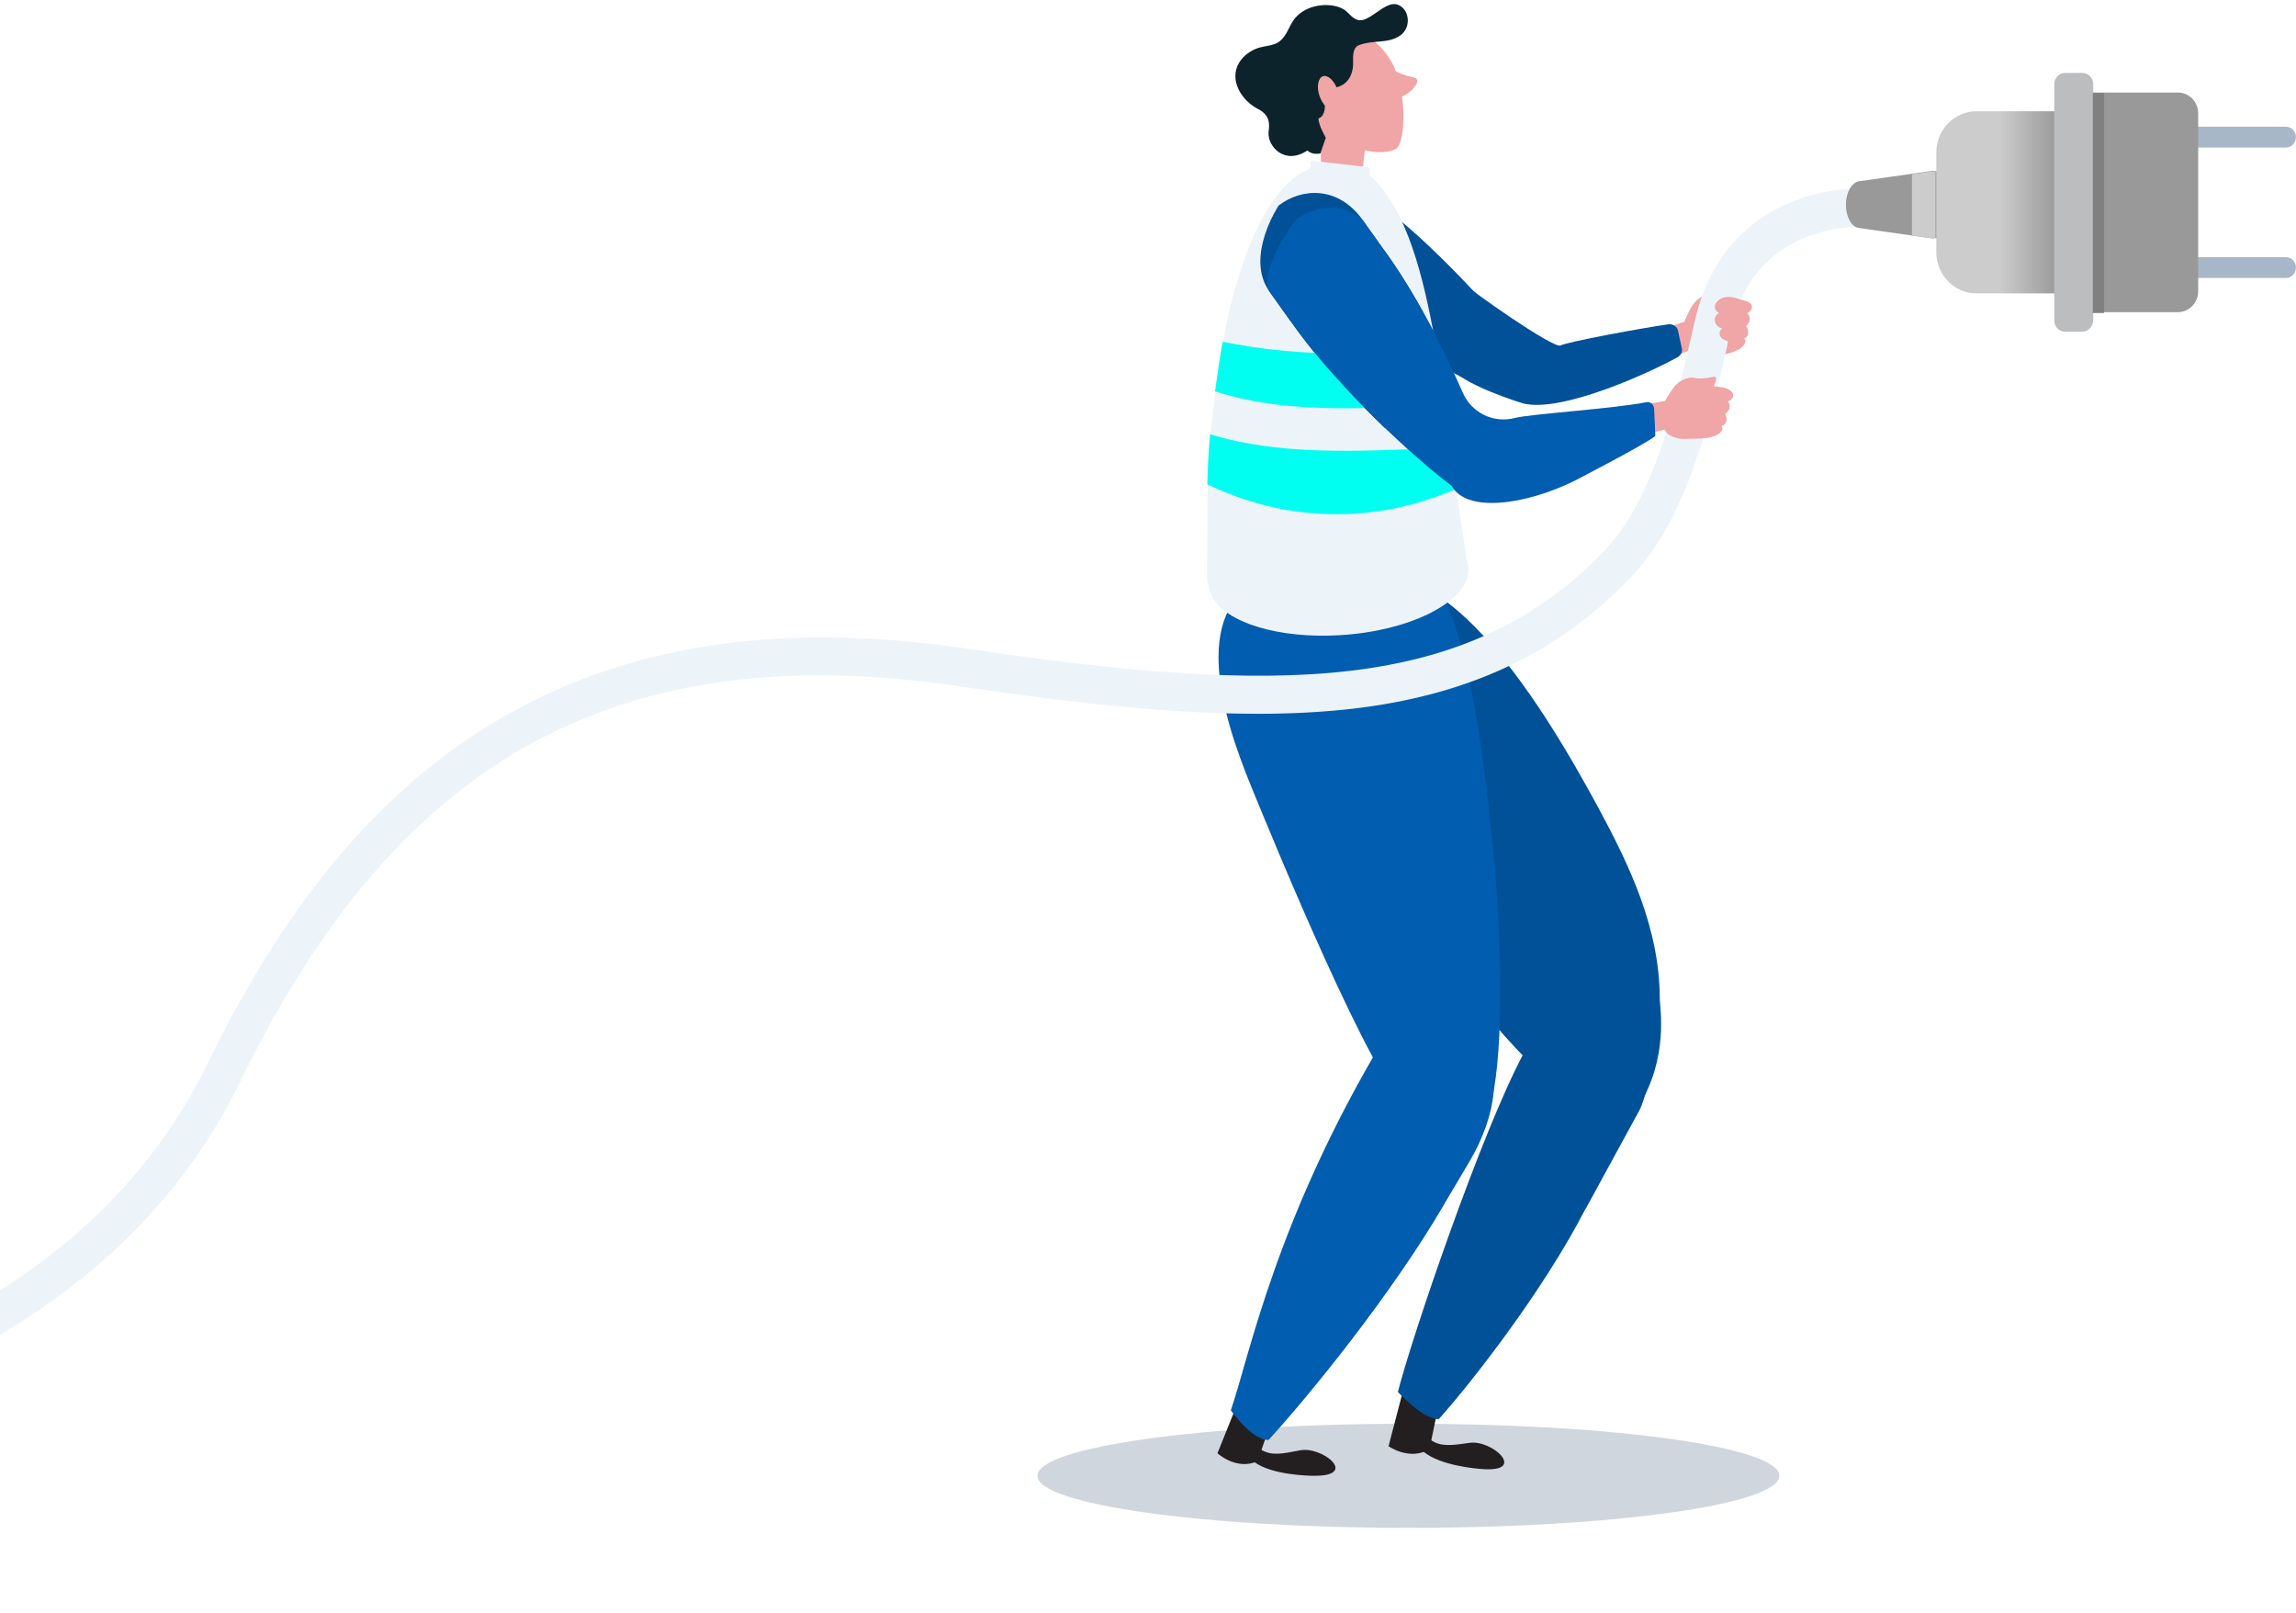 <svg width="551" height="387" viewBox="0 0 551 387" fill="none" xmlns="http://www.w3.org/2000/svg">
  <g opacity="0.2" filter="url(#filter0_f)">
    <path
      d="M337.995 366.601C387.164 366.601 427.022 361.004 427.022 354.101C427.022 347.197 387.164 341.601 337.995 341.601C288.827 341.601 248.968 347.197 248.968 354.101C248.968 361.004 288.827 366.601 337.995 366.601Z"
      fill="#16325C" />
  </g>
  <path
    d="M404.253 77.201C404.253 77.201 399.486 78.701 398.999 79.301C398.805 79.501 397.345 80.301 398.416 83.401C398.805 84.501 399.583 85.701 400.751 85.801C401.432 85.901 403.572 84.801 405.129 84.201C405.616 84.901 406.005 85.101 406.491 85.301C407.951 85.801 408.924 85.901 411.064 85.501C413.205 85.101 416.221 84.801 417.875 83.401C419.626 82.001 418.556 81.201 418.556 81.201C418.556 81.201 419.432 80.901 419.529 80.001C419.626 79.001 419.043 78.301 419.043 78.301C419.043 78.301 419.821 77.501 419.918 76.701C420.016 75.901 419.335 75.101 419.335 75.101C419.335 75.101 420.599 74.601 420.405 73.401C420.21 72.301 417.972 71.901 417.291 71.901C416.61 71.901 415.345 72.001 415.345 72.001C415.345 72.001 416.124 69.801 415.248 69.701C414.762 69.601 412.524 70.901 410.578 70.701C408.243 70.601 406.686 72.501 406.199 73.201C405.032 75.001 404.253 77.201 404.253 77.201Z"
    fill="#F0A5A6" />
  <path
    d="M337.798 329.501L333.225 347.001C333.225 347.001 338.285 350.601 343.053 347.701L346.263 332.101C346.263 332.101 337.507 329.101 337.798 329.501Z"
    fill="#231F20" />
  <path
    d="M342.469 338.9C342.469 338.9 340.815 343.7 343.344 345.5C345.777 347.2 348.501 346.8 352.685 346.2C358.133 345.4 366.501 353.2 355.896 352.5C354.339 352.4 345.679 351.7 341.593 348.3C339.647 346.6 339.939 342.7 340.523 341.5L342.469 338.9Z"
    fill="#231F20" />
  <path
    d="M353.953 150.4C343.055 139.4 330.893 133.6 319.801 142.9L316.59 145.5C300.342 159 345.001 227.8 353.855 239.7C365.142 254.9 386.742 275.9 393.163 265.6C400.558 253.7 398.32 241.8 398.32 239.7C398.32 222.8 391.023 207.6 383.628 193.9C377.498 182.6 366.504 163.1 353.953 150.4Z"
    fill="#015198" />
  <path
    d="M345.291 340.5C353.756 331 370.588 309.3 380.513 290L380.61 289.9L393.648 266C398.415 254.2 394.426 248.2 388.491 245L365.724 252.6C355.41 271.8 338.578 321.6 335.464 334C335.464 333.9 341.399 340.6 345.291 340.5Z"
    fill="#015198" />
  <path
    d="M298.88 332.001L292.167 348.701C292.167 348.701 296.74 352.901 301.799 350.601L306.956 335.601C306.956 335.601 298.686 331.601 298.88 332.001Z"
    fill="#231F20" />
  <path
    d="M301.312 341.301C301.312 341.301 299.95 346.201 302.577 347.801C305.204 349.401 307.733 348.801 311.917 348.001C317.269 346.901 326.123 354.101 315.517 354.101C313.96 354.101 305.204 353.901 301.02 350.801C298.977 349.301 298.977 345.301 299.56 344.101L301.312 341.301Z"
    fill="#231F20" />
  <path
    d="M304.427 345.501C314.254 334.801 334.005 310.501 346.557 289.001C346.557 288.901 346.654 288.901 346.654 288.801L352.589 278.801C359.497 267.201 360.47 255.001 354.924 251.601L353.076 250.401C347.53 246.901 332.449 248.701 332.351 248.801C306.276 292.301 300.049 324.601 295.378 338.401C295.378 338.401 300.438 345.601 304.427 345.501Z"
    fill="#005DAF" />
  <path
    d="M345.877 141.701C338.871 127.701 322.136 131.001 308.709 136.201L304.915 137.701C285.358 145.201 292.752 170.401 300.342 188.901C306.082 202.901 329.336 259.601 338.482 267.201C342.082 270.201 352.396 270.301 354.244 269.501C356.19 268.801 357.747 266.201 358.525 261.401C361.055 246.601 359.985 220.501 358.428 204.901C357.163 192.101 353.953 157.801 345.877 141.701Z"
    fill="#005DAF" />
  <path
    d="M333.908 14.8C337.8 21.7 337.411 34.6 334.881 35.8C329.433 38.4 317.757 33.6 313.865 26.7C309.973 19.8 311.335 11.5 316.881 8.2C322.33 5 330.016 7.9 333.908 14.8Z"
    fill="#F0A5A6" />
  <path d="M327.486 45.601H316.978V29.201L329.042 29.901C329.14 29.901 326.026 38.501 327.486 45.601Z"
    fill="#F0A5A6" />
  <path
    d="M332.157 15.801C332.157 15.801 336.925 18.201 338.482 18.401C340.039 18.601 340.817 19.201 339.358 21.001C337.995 22.801 335.563 23.501 335.563 23.501L332.157 15.801Z"
    fill="#F0A5A6" />
  <path
    d="M402.696 79.4C402.502 78.4 401.529 77.7 400.458 77.8C394.037 78.7 376.231 82 374.48 82.9C372.826 83.7 352.199 69.3 351.031 67.7C343.15 65.6 351.031 83 347.723 87.7C350.253 92.2 365.529 96.8 365.529 96.8C374.772 99.1 395.983 89.4 402.599 85.7C403.377 85.3 403.864 84.3 403.572 83.4L402.696 79.4Z"
    fill="#015198" />
  <path
    d="M356.187 85.001C354.631 86.701 352.685 88.901 351.031 90.601C342.663 86.201 337.798 85.001 327.874 76.301C318.825 67.501 310.166 64.801 312.014 54.901C313.96 47.401 324.371 45.101 324.468 45.101C335.074 49.901 351.614 67.101 361.831 79.001C360.274 81.301 358.036 83.001 356.187 85.001Z"
    fill="#015198" />
  <path
    d="M313.672 40.901C315.229 39.901 313.866 38.601 315.229 38.601L326.515 39.901C330.018 39.801 328.266 41.701 328.85 42.201C344.223 55.901 345.975 97.101 351.618 131.901C351.715 132.601 351.812 133.201 351.812 133.901C352.299 135.001 352.493 136.201 352.396 137.401C351.52 144.701 338.191 151.401 321.65 152.401C306.861 153.301 294.212 149.401 290.904 143.201C290.904 143.201 290.904 143.201 290.904 143.101C290.807 143.001 290.807 142.801 290.71 142.701C289.931 141.101 289.639 139.101 289.639 137.001C289.931 123.401 289.348 110.501 291.099 99.101C296.45 46.601 313.088 40.801 313.672 40.901Z"
    fill="#ECF4FA" />
  <path
    d="M316.396 28.401C316.396 28.401 317.953 28.201 317.953 25.3C317.953 23.201 319.607 21.201 320.483 21C321.358 20.8 324.083 20.201 324.667 16.201C324.861 14.8 324.375 12.601 325.348 11.4C325.64 11.001 326.126 10.8 326.515 10.7C329.629 9.601 333.229 10.501 336.05 8.501C338.775 6.601 338.288 2.101 335.369 1.101C332.353 0.101 328.656 5.501 325.931 4.801C324.569 4.501 323.791 3.201 322.721 2.401C321.358 1.501 319.607 1.201 318.05 1.201C314.645 1.301 311.434 2.701 309.78 5.901C308.807 7.801 307.931 9.901 305.791 10.601C304.623 11.001 303.456 11.101 302.288 11.4C300.245 12.001 298.396 13.3 297.326 15.101C294.894 19.3 298.007 24.101 301.802 26.101C305.013 27.701 304.623 30 304.429 31.8C304.234 35.2 308.321 39.7 313.769 36.1C314.937 37.3 316.883 36.8 316.883 36.8L318.148 33.1C318.342 33.2 316.494 30.401 316.396 28.401Z"
    fill="#0C232B" />
  <path
    d="M316.687 23.101C317.465 25.3 319.022 26.701 320.19 26.3C321.357 25.901 321.747 23.701 320.968 21.5C320.19 19.3 318.633 17.901 317.465 18.3C316.298 18.701 315.909 20.901 316.687 23.101Z"
    fill="#F0A5A6" />
  <path
    d="M406.686 77.2C402.114 97.2 396.957 119.9 384.697 132.5C351.811 166.3 307.346 166.8 231.843 155.6C185.627 148.8 147.876 155 116.449 174.6C89.886 191.2 68.189 217.5 49.897 255C30.146 295.7 -7.605 319.2 -51 332.2V341.7C-4.395 328.2 36.47 303.2 57.876 259.1C95.53 181.7 148.751 152.6 230.481 164.7C262.395 169.4 295.865 173.3 324.178 170.1C352.2 166.9 373.411 157 390.924 139C405.032 124.6 410.481 100.5 415.346 79.3C421.865 50.4 450.859 54.5 452.124 54.7L452.805 50.2L453.486 45.7C440.254 43.5 413.4 47.4 406.686 77.2Z"
    fill="#ECF4FA" />
  <path
    d="M548.547 35.4H520.428C519.066 35.4 517.995 34.3 517.995 32.9C517.995 31.5 519.066 30.4 520.428 30.4H548.547C549.909 30.4 550.979 31.5 550.979 32.9C550.979 34.3 549.909 35.4 548.547 35.4Z"
    fill="#A8B7C7" />
  <path
    d="M548.547 66.7H520.428C519.066 66.7 517.995 65.6 517.995 64.2C517.995 62.8 519.066 61.7 520.428 61.7H548.547C549.909 61.7 550.979 62.8 550.979 64.2C550.979 65.6 549.909 66.7 548.547 66.7Z"
    fill="#A8B7C7" />
  <path
    d="M463.021 57.1L446.091 54.7C444.34 54.501 442.978 52.001 442.978 49.1C442.978 46.3 444.34 43.8 446.091 43.501L463.021 41.1C467.01 40.501 470.707 44.1 470.707 49.001C470.805 54.1 467.01 57.7 463.021 57.1Z"
    fill="#999999" />
  <path
    d="M504.47 70.4H474.308C468.957 70.4 464.676 65.9 464.676 60.5V36.6C464.676 31.1 469.054 26.7 474.308 26.7H504.47C509.822 26.7 514.103 31.2 514.103 36.6V60.5C514.103 66 509.724 70.4 504.47 70.4Z"
    fill="url(#paint0_linear)" />
  <path
    d="M522.663 74.9H501.257C498.533 74.9 496.392 72.6 496.392 69.9V27.2C496.392 24.4 498.63 22.2 501.257 22.2H522.663C525.387 22.2 527.528 24.5 527.528 27.2V69.9C527.528 72.7 525.29 74.9 522.663 74.9Z"
    fill="#999999" />
  <path
    d="M499.7 79.6H495.614C494.155 79.6 492.987 78.4 492.987 76.9V20.2C492.987 18.7 494.155 17.5 495.614 17.5H499.7C501.16 17.5 502.328 18.7 502.328 20.2V77C502.23 78.4 501.063 79.6 499.7 79.6Z"
    fill="#BBBDBF" />
  <path
    d="M464.481 41.201C463.995 41.201 463.508 41.201 463.022 41.201L458.838 41.801V56.501L463.022 57.101C463.508 57.201 463.995 57.201 464.481 57.101V41.201Z"
    fill="#CCCCCC" />
  <path d="M504.958 22.301H502.234V75.101H504.958V22.301Z" fill="#808080" />
  <path
    d="M399.585 96.2C399.585 96.2 394.623 97 394.136 97.4C393.941 97.6 392.287 98.1 392.968 101.3C393.163 102.5 393.844 103.7 394.914 104C395.595 104.2 397.833 103.4 399.487 103.1C399.877 103.8 400.168 104.1 400.655 104.4C402.017 105.1 402.99 105.4 405.131 105.3C407.271 105.2 410.287 105.4 412.136 104.3C414.082 103.2 413.109 102.2 413.109 102.2C413.109 102.2 413.985 102.1 414.277 101.1C414.568 100.2 413.985 99.4 413.985 99.4C413.985 99.4 414.86 98.7 415.055 97.9C415.25 97.1 414.666 96.3 414.666 96.3C414.666 96.3 415.931 96 415.931 94.8C415.931 93.6 413.693 92.9 413.109 92.9C412.428 92.8 411.26 92.7 411.26 92.7C411.26 92.7 412.331 90.7 411.552 90.4C411.163 90.3 408.731 91.1 406.785 90.7C404.547 90.2 402.601 91.9 402.017 92.5C400.752 94.1 399.585 96.2 399.585 96.2Z"
    fill="#F0A5A6" />
  <path
    d="M417.292 83.801C418.751 83.201 418.168 81.901 418.07 80.601C417.973 78.201 417.584 75.301 418.751 73.101C418.849 73.001 418.849 72.901 418.751 72.801C418.849 72.601 418.751 72.401 418.557 72.301C416.708 71.301 413.789 70.501 412.135 72.301C411.649 72.801 411.357 73.501 411.649 74.201C411.843 74.601 412.135 74.901 412.524 75.101C411.843 75.501 411.357 76.101 411.551 77.101C411.746 78.101 412.524 78.601 413.303 78.801C412.816 79.201 412.427 79.801 412.816 80.601C413.108 81.301 413.984 81.701 414.762 81.901C413.984 83.001 415.443 84.501 417.292 83.801Z"
    fill="#F0A5A6" />
  <path
    d="M332.35 102.7C324.566 95.2 316.004 86.1 309.777 77.1L309.679 77L304.62 69.9C298.685 61.6 306.858 49.3 306.858 49.3C312.501 45 321.258 44.6 327.096 52.9L332.155 60L332.252 60.1C337.409 67.2 342.274 75.8 346.36 84.1C340.814 89.5 336.242 96 332.35 102.7Z"
    fill="#015198" />
  <path
    d="M342.666 97.4C344.029 97.4 345.391 97.3 346.753 97.3C346.072 92.4 345.391 87.7 344.515 83.1C327.488 85.6 310.169 85.4 293.434 82C292.753 85.6 292.169 89.6 291.585 93.9C307.931 99.2 325.834 98 342.666 97.4Z"
    fill="#00FFF0" />
  <path
    d="M328.848 122.901C335.951 122.101 342.956 120.101 349.475 117.301C348.988 114.001 348.599 110.701 348.113 107.401C346.653 107.501 345.194 107.501 343.734 107.601C326.221 108.201 307.442 109.401 290.415 104.201C290.026 108.101 289.832 112.101 289.734 116.201C301.994 122.101 315.226 124.501 328.848 122.901Z"
    fill="#00FFF0" />
  <path
    d="M396.956 98C396.859 97 395.983 96.3 395.108 96.5C387.129 98.1 367.281 99.3 363.486 100.3C358.427 101.6 353.173 99.1 351.032 94.2C346.265 83.3 339.551 70.2 332.156 60L332.059 59.9L327 52.8C323.4 49.2 316.589 48.5 310.848 52.8C310.848 52.8 302.092 64.8 304.524 69.8L309.584 76.9L309.681 77C321.162 93.4 340.329 110.6 348.405 116.6C351.908 123.1 366.113 121.2 377.983 115.3C377.983 115.3 395.4 106.3 397.248 104.6L396.956 98Z"
    fill="#005DAF" />
  <defs>
    <filter id="filter0_f" x="228.968" y="321.601" width="218.054" height="65" filterUnits="userSpaceOnUse"
      color-interpolation-filters="sRGB">
      <feFlood flood-opacity="0" result="BackgroundImageFix" />
      <feBlend mode="normal" in="SourceGraphic" in2="BackgroundImageFix" result="shape" />
      <feGaussianBlur stdDeviation="10" result="effect1_foregroundBlur" />
    </filter>
    <linearGradient id="paint0_linear" x1="464.569" y1="48.557" x2="514.117" y2="48.557"
      gradientUnits="userSpaceOnUse">
      <stop offset="0.307" stop-color="#CCCCCC" />
      <stop offset="0.885" stop-color="#666666" />
    </linearGradient>
  </defs>
</svg>
